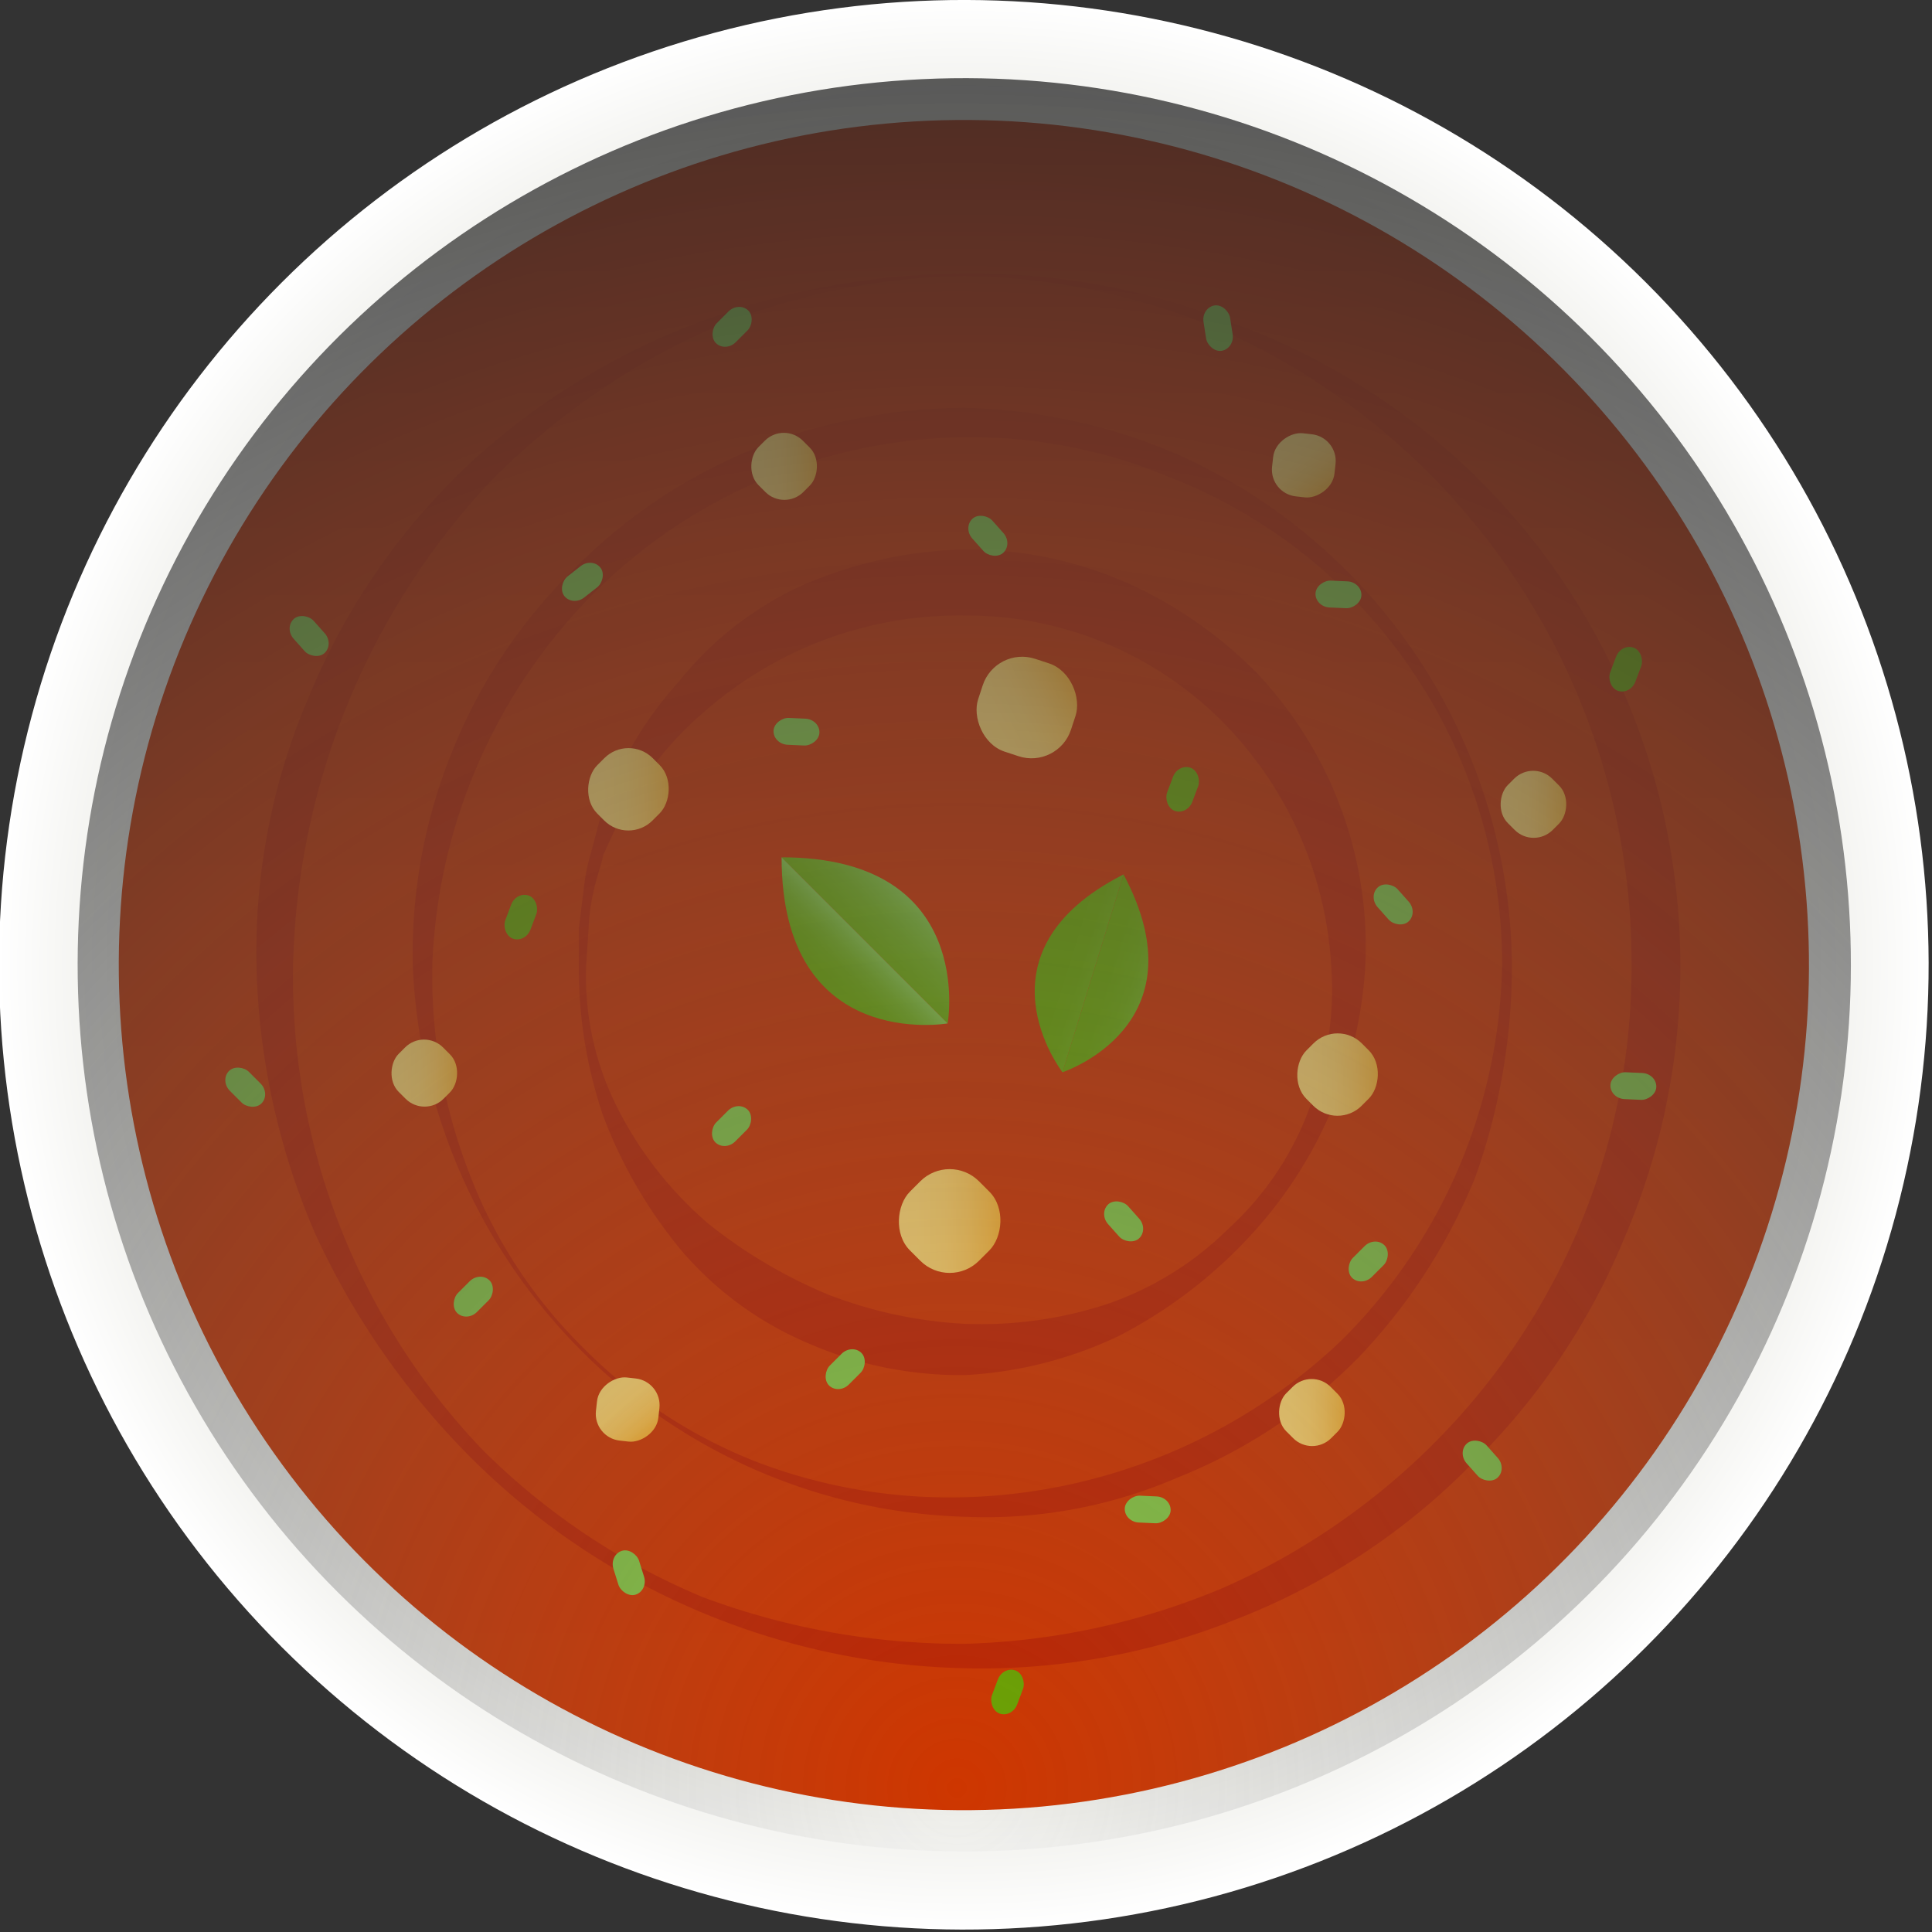 <svg xmlns="http://www.w3.org/2000/svg" xmlns:xlink="http://www.w3.org/1999/xlink" viewBox="0 0 79.1 79.1"><rect x="0" y="0" width="79.1" height="79.1" fill="#333333" stroke="none"/><defs><style>.cls-1{isolation:isolate;}.cls-2{fill:url(#Degradado_sin_nombre_15);}.cls-3{fill:url(#Degradado_sin_nombre_17);}.cls-4{fill:#be2501;}.cls-5{fill:url(#Degradado_sin_nombre_12);}.cls-6{fill:url(#Degradado_sin_nombre_12-2);}.cls-7{fill:url(#Degradado_sin_nombre_12-3);}.cls-8{fill:url(#Degradado_sin_nombre_12-4);}.cls-9{fill:url(#Degradado_sin_nombre_21);}.cls-10{fill:url(#Degradado_sin_nombre_21-2);}.cls-11{fill:url(#Degradado_sin_nombre_21-3);}.cls-12{fill:url(#Degradado_sin_nombre_21-4);}.cls-13{fill:url(#Degradado_sin_nombre_21-5);}.cls-14{fill:url(#Degradado_sin_nombre_21-6);}.cls-15{fill:url(#Degradado_sin_nombre_21-7);}.cls-16{fill:url(#Degradado_sin_nombre_21-8);}.cls-17{fill:url(#Degradado_sin_nombre_21-9);}.cls-18{fill:url(#Degradado_sin_nombre_12-5);}.cls-19{fill:url(#Degradado_sin_nombre_12-6);}.cls-20{fill:url(#Degradado_sin_nombre_12-7);}.cls-21{fill:url(#Degradado_sin_nombre_12-8);}.cls-22{fill:url(#Degradado_sin_nombre_12-9);}.cls-23{fill:url(#Degradado_sin_nombre_12-10);}.cls-24{fill:url(#Degradado_sin_nombre_12-11);}.cls-25{fill:url(#Degradado_sin_nombre_12-12);}.cls-26{fill:url(#Degradado_sin_nombre_12-13);}.cls-27{fill:url(#Degradado_sin_nombre_12-14);}.cls-28{fill:url(#Degradado_sin_nombre_12-15);}.cls-29{fill:url(#Degradado_sin_nombre_12-16);}.cls-30{fill:url(#Degradado_sin_nombre_12-17);}.cls-31{fill:url(#Degradado_sin_nombre_12-18);}.cls-32{fill:url(#Degradado_sin_nombre_12-19);}.cls-33{fill:url(#Degradado_sin_nombre_12-20);}.cls-34{fill:url(#Degradado_sin_nombre_12-21);}.cls-35{fill:url(#Degradado_sin_nombre_12-22);}.cls-36{fill:url(#Degradado_sin_nombre_12-23);}.cls-37{fill:url(#Degradado_sin_nombre_12-24);}.cls-38{fill:url(#Degradado_sin_nombre_12-25);}.cls-39{fill:url(#Degradado_sin_nombre_12-26);}.cls-40{fill:url(#Degradado_sin_nombre_21-10);}.cls-41{mix-blend-mode:soft-light;fill:url(#Degradado_sin_nombre_9);}</style><radialGradient id="Degradado_sin_nombre_15" cx="39.53" cy="39.53" r="39.53" gradientTransform="translate(39.5 -16.4) rotate(45)" gradientUnits="userSpaceOnUse"><stop offset="0.83" stop-color="#e9e9e3"/><stop offset="1" stop-color="#fff"/></radialGradient><linearGradient id="Degradado_sin_nombre_17" x1="39.53" y1="72.91" x2="39.53" y2="6.05" gradientTransform="translate(30.1 -15.6) rotate(35.3)" gradientUnits="userSpaceOnUse"><stop offset="0" stop-color="#ce3600"/><stop offset="0.54" stop-color="#c30"/><stop offset="0.87" stop-color="#c42b01"/><stop offset="1" stop-color="#be2501"/></linearGradient><linearGradient id="Degradado_sin_nombre_12" x1="1022.96" y1="-2079.55" x2="1027.95" y2="-2079.55" gradientTransform="translate(-709.9 -2157) rotate(135)" gradientUnits="userSpaceOnUse"><stop offset="0" stop-color="#85c142"/><stop offset="0.11" stop-color="#7db82f"/><stop offset="0.26" stop-color="#75ae1b"/><stop offset="0.44" stop-color="#6fa70c"/><stop offset="0.66" stop-color="#6ca304"/><stop offset="1" stop-color="#6ba201"/></linearGradient><linearGradient id="Degradado_sin_nombre_12-2" x1="1025.52" y1="-2079.55" x2="1028.63" y2="-2079.55" xlink:href="#Degradado_sin_nombre_12"/><linearGradient id="Degradado_sin_nombre_12-3" x1="-255.27" y1="-2455.56" x2="-250.82" y2="-2455.56" gradientTransform="translate(534.7 -2379.6) rotate(-162.7)" xlink:href="#Degradado_sin_nombre_12"/><linearGradient id="Degradado_sin_nombre_12-4" x1="-252.99" y1="-2455.56" x2="-250.21" y2="-2455.56" gradientTransform="translate(534.7 -2379.6) rotate(-162.7)" xlink:href="#Degradado_sin_nombre_12"/><linearGradient id="Degradado_sin_nombre_21" x1="928.54" y1="-349.86" x2="924.81" y2="-346.13" gradientTransform="translate(-888.3 398.5)" gradientUnits="userSpaceOnUse"><stop offset="0" stop-color="#f8b133"/><stop offset="0.08" stop-color="#f9b940"/><stop offset="0.24" stop-color="#fbc454"/><stop offset="0.42" stop-color="#fccd63"/><stop offset="0.64" stop-color="#fdd26b"/><stop offset="1" stop-color="#fdd36e"/></linearGradient><linearGradient id="Degradado_sin_nombre_21-2" x1="1260.89" y1="-1370.63" x2="1258.49" y2="-1368.23" gradientTransform="matrix(1, 0, 0, 1, -1234.17, 1427.48)" xlink:href="#Degradado_sin_nombre_21"/><linearGradient id="Degradado_sin_nombre_21-3" x1="1219.39" y1="-1393.78" x2="1216.99" y2="-1391.38" gradientTransform="translate(-1165 1412)" xlink:href="#Degradado_sin_nombre_21"/><linearGradient id="Degradado_sin_nombre_21-4" x1="932.93" y1="-378.41" x2="930.53" y2="-376.02" gradientTransform="translate(-869.2 410.5)" xlink:href="#Degradado_sin_nombre_21"/><linearGradient id="Degradado_sin_nombre_21-5" x1="908.52" y1="-338.49" x2="906.12" y2="-336.09" gradientTransform="translate(-890.2 381.5)" xlink:href="#Degradado_sin_nombre_21"/><linearGradient id="Degradado_sin_nombre_21-6" x1="901.34" y1="-366.47" x2="898.94" y2="-364.07" gradientTransform="translate(-868.4 384.6)" xlink:href="#Degradado_sin_nombre_21"/><linearGradient id="Degradado_sin_nombre_21-7" x1="944.06" y1="-354.38" x2="941.66" y2="-351.98" gradientTransform="translate(-889.4 411.3)" xlink:href="#Degradado_sin_nombre_21"/><linearGradient id="Degradado_sin_nombre_21-8" x1="420.71" y1="-43.05" x2="416.98" y2="-39.32" gradientTransform="translate(-377.3 70.7)" xlink:href="#Degradado_sin_nombre_21"/><linearGradient id="Degradado_sin_nombre_21-9" x1="906.48" y1="-352.87" x2="903.49" y2="-349.88" gradientTransform="translate(-879.6 384)" xlink:href="#Degradado_sin_nombre_21"/><linearGradient id="Degradado_sin_nombre_12-5" x1="1994.06" y1="-103.96" x2="1991.7" y2="-101.61" gradientTransform="matrix(0.46, 0, 0, 0.78, -896.84, 126.85)" xlink:href="#Degradado_sin_nombre_12"/><linearGradient id="Degradado_sin_nombre_12-6" x1="-685.7" y1="370.83" x2="-688.05" y2="373.18" gradientTransform="matrix(0.47, 0, 0, 0.78, 345.09, -226.22)" xlink:href="#Degradado_sin_nombre_12"/><linearGradient id="Degradado_sin_nombre_12-7" x1="2042.05" y1="-122.69" x2="2039.7" y2="-120.33" gradientTransform="matrix(0.46, 0, 0, 0.78, -893.06, 146.6)" xlink:href="#Degradado_sin_nombre_12"/><linearGradient id="Degradado_sin_nombre_12-8" x1="1988.3" y1="-88.2" x2="1985.95" y2="-85.85" gradientTransform="matrix(0.46, 0, 0, 0.78, -904.76, 121.51)" xlink:href="#Degradado_sin_nombre_12"/><linearGradient id="Degradado_sin_nombre_12-9" x1="1795.89" y1="-2387.37" x2="1793.54" y2="-2385.02" gradientTransform="translate(-824.7 1910.5) scale(0.46 0.78)" xlink:href="#Degradado_sin_nombre_12"/><linearGradient id="Degradado_sin_nombre_12-10" x1="2016.12" y1="-99.18" x2="2013.77" y2="-96.82" gradientTransform="matrix(0.46, 0, 0, 0.78, -902.49, 133.04)" xlink:href="#Degradado_sin_nombre_12"/><linearGradient id="Degradado_sin_nombre_12-11" x1="1944.24" y1="-133.59" x2="1941.89" y2="-131.24" gradientTransform="matrix(0.46, 0, 0, 0.78, -873.68, 117.25)" xlink:href="#Degradado_sin_nombre_12"/><linearGradient id="Degradado_sin_nombre_12-12" x1="1809.22" y1="-2472.08" x2="1806.87" y2="-2469.73" gradientTransform="matrix(0.46, 0, 0, 0.78, -794.5, 1982.48)" xlink:href="#Degradado_sin_nombre_12"/><linearGradient id="Degradado_sin_nombre_12-13" x1="1828.29" y1="-2420.83" x2="1825.94" y2="-2418.48" gradientTransform="matrix(0.46, 0, 0, 0.78, -836.65, 1918.37)" xlink:href="#Degradado_sin_nombre_12"/><linearGradient id="Degradado_sin_nombre_12-14" x1="1799.75" y1="-2493.84" x2="1797.4" y2="-2491.49" gradientTransform="matrix(0.46, 0, 0, 0.78, -775.5, 2009.28)" xlink:href="#Degradado_sin_nombre_12"/><linearGradient id="Degradado_sin_nombre_12-15" x1="1777.98" y1="-2440.38" x2="1775.63" y2="-2438.03" gradientTransform="matrix(0.46, 0, 0, 0.78, -785.67, 1929.5)" xlink:href="#Degradado_sin_nombre_12"/><linearGradient id="Degradado_sin_nombre_12-16" x1="1773" y1="-2469.02" x2="1770.65" y2="-2466.67" gradientTransform="matrix(0.46, 0, 0, 0.78, -767.21, 1966.89)" xlink:href="#Degradado_sin_nombre_12"/><linearGradient id="Degradado_sin_nombre_12-17" x1="-2190.88" y1="-2129.02" x2="-2193.23" y2="-2126.66" gradientTransform="matrix(0.47, 0, 0, 0.78, 1042.93, 1687.98)" xlink:href="#Degradado_sin_nombre_12"/><linearGradient id="Degradado_sin_nombre_12-18" x1="-1028.19" y1="-2726.83" x2="-1030.54" y2="-2724.47" gradientTransform="matrix(0.46, 0, 0, 0.78, 526.73, 2163.96)" xlink:href="#Degradado_sin_nombre_12"/><linearGradient id="Degradado_sin_nombre_12-19" x1="-1061.05" y1="-2712.81" x2="-1063.4" y2="-2710.45" gradientTransform="matrix(0.46, 0, 0, 0.78, 560.17, 2148.1)" xlink:href="#Degradado_sin_nombre_12"/><linearGradient id="Degradado_sin_nombre_12-20" x1="-977.65" y1="-2745.25" x2="-980" y2="-2742.89" gradientTransform="matrix(0.46, 0, 0, 0.78, 476.44, 2183.53)" xlink:href="#Degradado_sin_nombre_12"/><linearGradient id="Degradado_sin_nombre_12-21" x1="-1041.75" y1="-2774.27" x2="-1044.1" y2="-2771.92" gradientTransform="matrix(0.46, 0, 0, 0.78, 526.21, 2237.94)" xlink:href="#Degradado_sin_nombre_12"/><linearGradient id="Degradado_sin_nombre_12-22" x1="2713.06" y1="-1367.26" x2="2710.71" y2="-1364.91" gradientTransform="matrix(0.46, 0, 0, 0.78, -1228.5, 1098.49)" xlink:href="#Degradado_sin_nombre_12"/><linearGradient id="Degradado_sin_nombre_12-23" x1="2780.01" y1="-1387.47" x2="2777.66" y2="-1385.12" gradientTransform="matrix(0.46, 0, 0, 0.78, -1244.99, 1146.38)" xlink:href="#Degradado_sin_nombre_12"/><linearGradient id="Degradado_sin_nombre_12-24" x1="2698.96" y1="-1395.14" x2="2696.61" y2="-1392.79" gradientTransform="matrix(0.46, 0, 0, 0.78, -1200.03, 1114.55)" xlink:href="#Degradado_sin_nombre_12"/><linearGradient id="Degradado_sin_nombre_12-25" x1="2740.96" y1="-1411.84" x2="2738.61" y2="-1409.49" gradientTransform="matrix(0.46, 0, 0, 0.78, -1206.99, 1148.14)" xlink:href="#Degradado_sin_nombre_12"/><linearGradient id="Degradado_sin_nombre_12-26" x1="273.48" y1="-2913.45" x2="271.13" y2="-2911.1" gradientTransform="matrix(0.46, 0, 0, 0.78, -76.2, 2291.03)" xlink:href="#Degradado_sin_nombre_12"/><linearGradient id="Degradado_sin_nombre_21-10" x1="935.23" y1="-365.04" x2="932.25" y2="-362.05" gradientTransform="translate(-879.4 407.9)" xlink:href="#Degradado_sin_nombre_21"/><radialGradient id="Degradado_sin_nombre_9" cx="39.45" cy="99.33" r="91.35" gradientTransform="translate(41.1 -35.1) rotate(32.7) scale(0.98)" gradientUnits="userSpaceOnUse"><stop offset="0" stop-color="#707070" stop-opacity="0"/><stop offset="0.04" stop-color="#6d6d6d" stop-opacity="0.04"/><stop offset="1" stop-color="#1c1c1b"/></radialGradient></defs><title>Asset 14</title><g class="cls-1"><g id="Layer_2" data-name="Layer 2"><g id="Lessenoverzicht"><g id="card3"><g id="icon"><circle class="cls-2" cx="39.5" cy="39.5" r="39.5" transform="translate(-16.4 39.5) rotate(-45)"/><circle class="cls-3" cx="39.5" cy="39.5" r="34.6" transform="translate(-15.6 30.1) rotate(-35.3)"/><path class="cls-4" d="M39.5,11.3a27.8,27.8,0,0,0-10.7,2.3,29.4,29.4,0,0,0-8.9,6.3A30,30,0,0,0,12,39.5a28,28,0,0,0,7.7,19.8,28,28,0,0,0,9.1,6.1,30.2,30.2,0,0,0,10.7,1.9A29.2,29.2,0,0,0,50.1,65a28.4,28.4,0,0,0,8.8-6.1,27.6,27.6,0,0,0,7.9-19.4A28.4,28.4,0,0,0,50.2,13.6,27.8,27.8,0,0,0,39.5,11.3Zm0-.1a28.9,28.9,0,0,1,10.9,2A27.8,27.8,0,0,1,66.5,28.4a28.2,28.2,0,0,1,0,22.3,27.6,27.6,0,0,1-6.4,9.4,27.4,27.4,0,0,1-9.5,6.2,28,28,0,0,1-11.1,2,29.5,29.5,0,0,1-20.2-8.6,31.6,31.6,0,0,1-6.4-9.2,29.3,29.3,0,0,1-2.4-11,26.5,26.5,0,0,1,2.2-11.1,27.2,27.2,0,0,1,6.4-9.3,28.6,28.6,0,0,1,9.5-5.9A31.4,31.4,0,0,1,39.5,11.2Z"/><path class="cls-4" d="M23.9,55.2a20.4,20.4,0,0,0,7.2,4.7,22.2,22.2,0,0,0,8.4,1.4,23.3,23.3,0,0,0,15.4-6.4,22.2,22.2,0,0,0,6.6-15.4,21.4,21.4,0,0,0-13.7-20,21.2,21.2,0,0,0-8.3-1.6,21.9,21.9,0,0,0-15.2,6.4,22.8,22.8,0,0,0-6.6,15.2A22.4,22.4,0,0,0,19.2,48,20,20,0,0,0,23.9,55.2Zm-.1.1a23.7,23.7,0,0,1-6.9-15.8,22,22,0,0,1,1.6-8.7,21.7,21.7,0,0,1,4.9-7.4,22,22,0,0,1,7.4-5,23.6,23.6,0,0,1,8.7-1.7,23.4,23.4,0,0,1,8.7,1.9A23.1,23.1,0,0,1,61.9,39.5a25.7,25.7,0,0,1-1.5,8.7,23.5,23.5,0,0,1-4.8,7.4,21.7,21.7,0,0,1-7.4,4.9,19.8,19.8,0,0,1-8.7,1.6A23.1,23.1,0,0,1,23.8,55.3Z"/><path class="cls-4" d="M24,39.5a11.9,11.9,0,0,0,1.3,5.9A15.4,15.4,0,0,0,29,50.1,20.4,20.4,0,0,0,33.9,53a18.1,18.1,0,0,0,5.6,1.2,16.6,16.6,0,0,0,5.8-.8,13.1,13.1,0,0,0,5-3.1,12.5,12.5,0,0,0,3.3-4.9,13.3,13.3,0,0,0,.9-5.9,15.5,15.5,0,0,0-4.7-10.2,14.8,14.8,0,0,0-10.3-4.1A15.8,15.8,0,0,0,29,29a14.3,14.3,0,0,0-3.7,4.7L24.7,35c-.1.5-.3,1-.4,1.5a7.7,7.7,0,0,0-.2,1.5Zm-.3,0V38l.2-1.6a8,8,0,0,1,.3-1.5l.4-1.5a15.3,15.3,0,0,1,3.2-5.5,13.7,13.7,0,0,1,5.2-4,17.5,17.5,0,0,1,6.4-1.4A16.1,16.1,0,0,1,46,23.8a17.5,17.5,0,0,1,5.5,3.8,16.3,16.3,0,0,1,4.4,11.9,17.8,17.8,0,0,1-5,11.4,19.4,19.4,0,0,1-5.1,3.8,16.7,16.7,0,0,1-6.3,1.6A15.6,15.6,0,0,1,33.1,55a14,14,0,0,1-5.2-3.8,19.3,19.3,0,0,1-3.2-5.5A18.7,18.7,0,0,1,23.7,39.5Z"/><path class="cls-5" d="M32,35.1l6.8,6.8S40,35.1,32,35.1Z"/><path class="cls-6" d="M38.8,41.9,32,35.1C32,43.1,38.8,41.9,38.8,41.9Z"/><path class="cls-7" d="M46,35.8l-2.5,8.1S49.3,42,46,35.8Z"/><path class="cls-8" d="M43.5,43.9,46,35.8C39.7,39,43.5,43.9,43.5,43.9Z"/><rect class="cls-9" x="36.8" y="48" width="4" height="4" rx="1.7" transform="translate(46.8 -12.8) rotate(45)"/><rect class="cls-10" x="24.5" y="56.4" width="2.6" height="2.57" rx="1.1" transform="translate(85.9 38.5) rotate(96.4)"/><rect class="cls-11" x="52.1" y="17.7" width="2.6" height="2.57" rx="1.1" transform="translate(78.2 -31.9) rotate(96.4)"/><rect class="cls-12" x="61.5" y="31.7" width="2.6" height="2.57" rx="1.1" transform="translate(41.7 -34.8) rotate(45)"/><rect class="cls-13" x="16.1" y="42.6" width="2.6" height="2.57" rx="1.1" transform="translate(36.1 0.6) rotate(45)"/><rect class="cls-14" x="30.8" y="17.8" width="2.6" height="2.57" rx="1.1" transform="translate(22.9 -17.1) rotate(45)"/><rect class="cls-15" x="52.4" y="56.5" width="2.6" height="2.57" rx="1.1" transform="translate(56.6 -21) rotate(45)"/><rect class="cls-16" x="40" y="27" width="4" height="4" rx="1.7" transform="translate(11.2 -11.7) rotate(18.2)"/><rect class="cls-17" x="24.1" y="30.7" width="3.2" height="3.21" rx="1.4" transform="translate(30.4 -8.7) rotate(45)"/><rect class="cls-18" x="29.4" y="45.2" width="1.1" height="1.88" rx="0.6" transform="translate(41.4 -7.7) rotate(45)"/><rect class="cls-19" x="25.2" y="63.5" width="1.1" height="1.88" rx="0.6" transform="translate(-18.1 10.6) rotate(-17.4)"/><rect class="cls-20" x="55.5" y="50.7" width="1.1" height="1.88" rx="0.6" transform="translate(52.9 -24.5) rotate(45)"/><rect class="cls-21" x="18.8" y="52.1" width="1.1" height="1.88" rx="0.6" transform="translate(43.2 1.9) rotate(45)"/><rect class="cls-22" x="9.4" y="43.5" width="1.1" height="1.88" rx="0.6" transform="translate(48.5 68.9) rotate(135)"/><rect class="cls-23" x="34" y="55.1" width="1.1" height="1.88" rx="0.6" transform="translate(49.8 -8) rotate(45)"/><rect class="cls-24" x="29.4" y="12.5" width="1.1" height="1.88" rx="0.6" transform="translate(18.3 -17.3) rotate(45)"/><rect class="cls-25" x="45.4" y="49.1" width="1.1" height="1.88" rx="0.6" transform="translate(113.6 56.8) rotate(138.3)"/><rect class="cls-26" x="12.2" y="25.1" width="1.1" height="1.88" rx="0.6" transform="translate(39.5 37) rotate(138.3)"/><rect class="cls-27" x="60" y="58.9" width="1.1" height="1.88" rx="0.6" transform="translate(145.7 64.2) rotate(138.3)"/><rect class="cls-28" x="39.8" y="20.9" width="1.1" height="1.88" rx="0.6" transform="translate(85.1 11.4) rotate(138.3)"/><rect class="cls-29" x="56.4" y="36.1" width="1.1" height="1.88" rx="0.6" transform="translate(124.2 26.8) rotate(138.3)"/><rect class="cls-30" x="23.3" y="22.9" width="1.1" height="1.88" rx="0.6" transform="translate(19.8 57.3) rotate(-128.1)"/><rect class="cls-31" x="47.8" y="31.4" width="1.1" height="1.88" rx="0.6" transform="translate(82.3 79.6) rotate(-159.4)"/><rect class="cls-32" x="66" y="26.5" width="1.1" height="1.88" rx="0.6" transform="translate(119.2 76.5) rotate(-159.4)"/><rect class="cls-33" x="20.8" y="36.6" width="1.1" height="1.88" rx="0.6" transform="translate(28.1 80.2) rotate(-159.4)"/><rect class="cls-34" x="40.7" y="68.3" width="1.1" height="1.88" rx="0.6" transform="translate(55.5 148.6) rotate(-159.4)"/><rect class="cls-35" x="32.1" y="29" width="1.1" height="1.88" rx="0.6" transform="translate(64 -1.3) rotate(92.6)"/><rect class="cls-36" x="46.5" y="60.8" width="1.1" height="1.88" rx="0.6" transform="translate(110.8 17.6) rotate(92.6)"/><rect class="cls-37" x="54.1" y="23.4" width="1.1" height="1.88" rx="0.6" transform="translate(81.5 -29.2) rotate(92.5)"/><rect class="cls-38" x="66.3" y="43.5" width="1.1" height="1.88" rx="0.6" transform="translate(114.3 -20.3) rotate(92.6)"/><rect class="cls-39" x="49.3" y="12.5" width="1.1" height="1.88" rx="0.6" transform="translate(101.2 19) rotate(171.1)"/><rect class="cls-40" x="53.1" y="42.4" width="3.2" height="3.21" rx="1.4" transform="translate(47.2 -25.8) rotate(45)"/><circle class="cls-41" cx="39.5" cy="39.5" r="36.3" transform="translate(-15.1 27.6) rotate(-32.7)"/></g></g></g></g></g></svg>